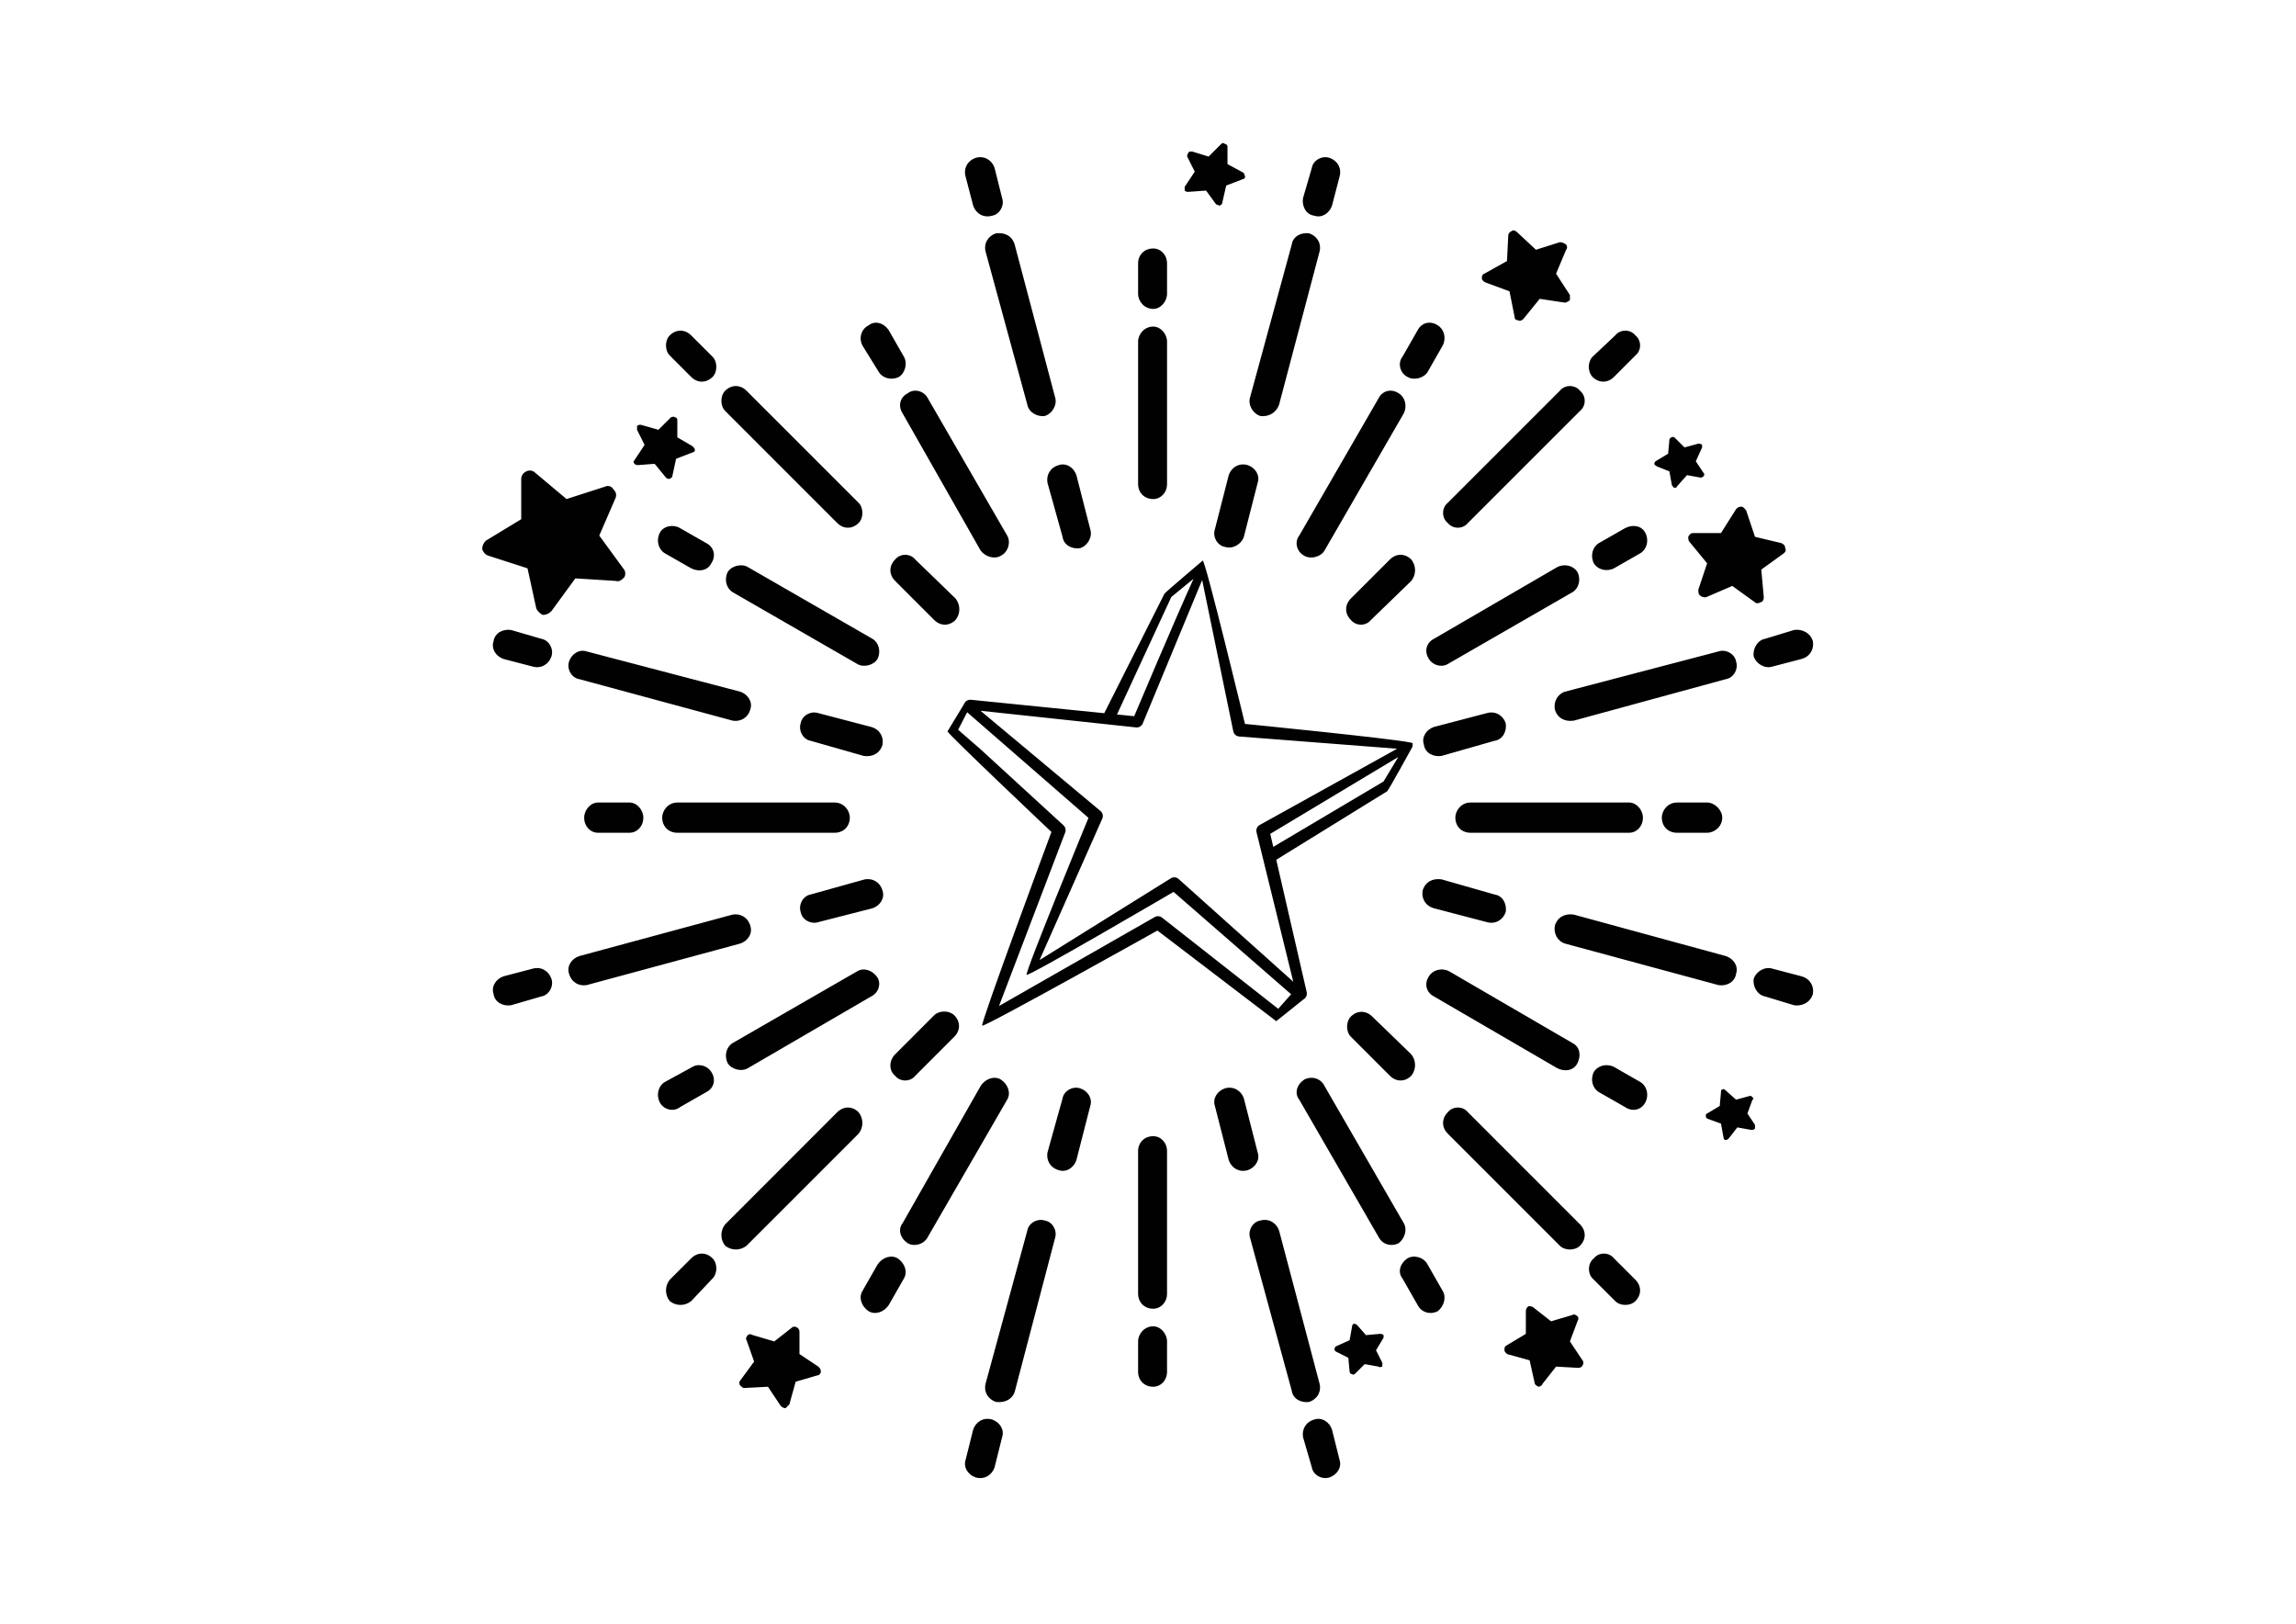 <?xml version="1.0" encoding="utf-8"?>
<!-- Generator: Adobe Illustrator 16.0.0, SVG Export Plug-In . SVG Version: 6.00 Build 0)  -->
<!DOCTYPE svg PUBLIC "-//W3C//DTD SVG 1.1//EN" "http://www.w3.org/Graphics/SVG/1.1/DTD/svg11.dtd">
<svg version="1.1" id="Layer_1" xmlns="http://www.w3.org/2000/svg" xmlns:xlink="http://www.w3.org/1999/xlink" x="0px" y="0px"
	 width="841.89px" height="595.28px" viewBox="0 0 841.89 595.28" enable-background="new 0 0 841.89 595.28" xml:space="preserve">
<path fill="#010101" d="M456.094,196.807c-0.922,2.769-4.16,4.612-6.928,3.693c-2.773-0.462-4.618-3.693-3.696-6.458l5.081-19.85
	c0.924-2.766,3.697-4.612,6.928-3.688c2.763,0.922,4.608,3.688,3.688,6.458L456.094,196.807z M563.188,91.561l8.767-2.77
	c0.928,0,1.85,0.462,2.309,0.927c0.466,0.462,0.466,1.381,0,1.843l-3.689,8.779l5.082,7.839c0,0.462,0,1.381,0,1.843
	c-0.465,0.465-1.393,0.927-1.852,0.927l-9.234-1.389l-5.994,7.399c-0.464,0.462-1.394,0.924-1.855,0.462
	c-0.92,0-1.381-0.462-1.381-1.403l-1.845-9.22l-8.772-3.231c-0.922-0.465-1.384-0.921-1.384-1.846c0-0.462,0.462-1.381,0.925-1.381
	l8.31-4.629l0.46-9.225c0-0.922,0.462-1.382,1.383-1.845c0.463-0.462,1.385,0,1.845,0.462L563.188,91.561z M450.091,60.168
	l6.003,3.242c0,0.447,0.46,0.924,0.46,1.381c0,0.462-0.46,0.924-0.922,0.924l-6.006,2.307l-1.382,5.996
	c0,0.924-0.46,0.924-0.928,1.381c-0.465,0-0.924-0.457-1.387-0.457l-3.689-5.074l-6.463,0.462c-0.463,0-0.924,0-1.383-0.462
	c0-0.462,0-0.921,0-1.384l3.695-5.553l-2.775-5.531c0-0.462,0-0.924,0.463-1.381c0-0.464,0.459-0.464,1.391-0.464l5.994,1.846
	l4.622-4.613c0.46-0.463,0.92-0.463,1.382,0c0.46,0,0.925,0.462,0.925,0.924V60.168z M248.363,160.339l5.534,3.231
	c0.462,0.462,0.922,0.919,0.922,1.384c0,0.462-0.46,0.924-0.922,0.924l-5.996,2.321l-1.393,6.458c0,0.457-0.459,0.457-0.921,0.919
	c-0.459,0-0.922,0-1.384-0.462l-4.158-5.071l-5.996,0.462c-0.462,0-0.924,0-1.386-0.462c-0.46-0.462-0.46-0.924,0-1.381l3.691-5.553
	l-2.768-5.531c0-0.465,0-0.927,0-1.389c0.462-0.457,0.924-0.457,1.384-0.457l6.464,1.846l4.613-4.615c0.459,0,0.931-0.462,1.393,0
	c0.459,0,0.921,0.461,0.921,0.923V160.339z M494.867,491.326l-5.074,2.308c0,0-0.462,0.457-0.462,0.919c0,0.477,0,0.477,0.462,0.923
	l4.611,2.322l0.463,5.07c0,0.464,0.462,0.926,0.922,0.926c0.462,0.462,0.462,0,0.921,0l3.698-3.688l5.074,0.92
	c0.466,0.462,0.928,0,1.388,0c0-0.463,0-0.92,0-1.385l-2.31-4.611l2.771-4.627c0-0.463,0-0.463,0-0.926
	c-0.462-0.459-0.922-0.459-1.384-0.459l-5.08,0.459l-3.233-3.689c-0.463-0.457-0.925-0.457-1.384-0.457c0,0-0.462,0.457-0.462,0.919
	L494.867,491.326z M640.742,408.229l2.773,4.167c0,0.462,0,0.924,0,1.381c-0.47,0.463-0.93,0.463-1.393,0.463l-5.072-0.92
	l-3.236,4.145c-0.459,0.463-0.923,0.463-1.383,0.463c0,0-0.462-0.463-0.462-0.92l-0.921-5.073l-5.085-1.846
	c-0.462-0.462-0.462-0.462-0.462-0.938c0-0.443,0-0.921,0.462-0.921l4.622-2.767l0.463-5.077c0-0.457,0-0.919,0.459-0.919
	c0.462-0.463,0.924,0,0.924,0l4.147,3.688l5.085-1.381c0.459,0,0.459,0,0.922,0.462c0.46,0.457,0.46,0.919,0,0.919L640.742,408.229z
	 M621.816,169.118l2.766,4.155c0.463,0.458,0.463,0.919,0,1.384c0,0-0.459,0.457-0.921,0.457l-5.083-0.921l-3.689,4.153
	c0,0.462-0.459,0.462-0.922,0.462c-0.459,0-0.459-0.462-0.922-0.927l-0.922-5.07l-4.62-1.842c-0.462-0.465-0.925-0.465-0.925-0.927
	c0-0.462,0.463-0.924,0.463-0.924l4.619-2.779l0.463-5.074c0-0.464,0.459-0.925,0.922-0.925c0-0.458,0.463,0,0.922,0l3.689,3.693
	l5.082-1.386c0.461,0,0.923,0,1.385,0.462c0,0.462,0,0.924,0,0.924L621.816,169.118z M643.516,196.807l9.686,2.308
	c0.923,0.461,1.39,0.923,1.39,1.842c0.462,0.941,0,1.389-0.467,1.866l-8.303,5.996l0.923,10.161c0,0.923-0.463,1.842-1.385,1.842
	c-0.462,0.462-1.384,0.462-1.844,0l-8.317-6.01l-9.696,4.168c-0.457,0-1.379,0-1.841-0.479c-0.923-0.462-0.923-1.381-0.923-2.306
	l3.226-9.685l-6.464-7.857c-0.46-0.459-0.46-1.384-0.46-1.846c0.46-0.919,0.931-1.381,1.853-1.381h10.156l5.53-8.765
	c0.472-0.462,0.934-0.92,1.854-0.92c0.922,0,1.382,0.92,1.847,1.381L643.516,196.807z M193.424,208.353l3.235,14.776
	c0.462,0.919,1.384,1.843,2.306,2.308c1.386,0,2.308-0.464,3.232-1.389l8.77-12.003l14.773,0.923
	c1.385,0.458,2.307-0.461,3.228-1.388c0.462-0.919,0.462-2.306-0.462-3.227l-8.767-12.003l6.001-13.854
	c0.462-1.383,0-2.308-0.922-3.227c-0.462-0.923-1.853-1.388-2.774-0.923l-14.307,4.612l-11.537-9.685
	c-0.923-0.923-2.314-0.923-3.234-0.462c-0.924,0.462-1.846,1.381-1.846,2.765v14.773l-12.923,7.844
	c-0.931,0.921-1.39,1.844-1.39,3.226c0.459,0.927,0.921,1.86,2.314,2.322L193.424,208.353z M575.656,491.788l4.609,6.929
	c0.463,0.463,0.463,1.389,0,1.846c0,0.463-0.92,0.925-1.38,0.925l-8.312-0.462l-5.079,6.457c0,0.463-0.925,0.924-1.385,0.924
	c-0.922-0.461-1.384-0.924-1.384-1.386l-1.846-8.304l-8.308-2.305c-0.462-0.457-0.922-0.937-0.922-1.383c0-0.938,0-1.396,0.922-1.86
	l6.924-4.151v-8.299c0-0.925,0.462-1.382,0.921-1.846c0.463,0,1.385,0,1.85,0.464l6.463,5.069l7.848-2.307
	c0.459-0.463,1.384,0,1.844,0.462c0.464,0.464,0.464,0.921,0,1.845L575.656,491.788z M276.518,499.18l-5.079,6.92
	c-0.459,0.461-0.459,1.383,0,1.846c0.462,0.461,0.921,0.918,1.381,0.918l8.78-0.457l4.612,6.934
	c0.462,0.459,0.921,0.919,1.849,0.919c0.459-0.46,0.921-0.919,1.381-1.38l2.307-8.318l7.854-2.305c0.921,0,1.386-0.924,1.386-1.388
	c0-0.919-0.465-1.381-0.924-1.843l-6.926-4.613v-8.316c0-0.459-0.459-1.382-0.922-1.382c-0.467-0.465-1.39-0.465-1.852,0
	l-6.457,5.074l-7.848-2.312c-0.921-0.459-1.39-0.459-1.852,0c-0.465,0.463-0.924,1.387-0.465,1.85L276.518,499.18z M427.929,107.716
	c0,2.77-2.308,5.536-5.073,5.536c-3.23,0-5.542-2.766-5.542-5.536V96.629c0-3.227,2.312-5.531,5.542-5.531
	c2.766,0,5.073,2.304,5.073,5.531V107.716z M427.929,177.419c0,3.231-2.308,5.539-5.073,5.539c-3.23,0-5.542-2.308-5.542-5.539
	v-52.16c0-2.77,2.312-5.535,5.542-5.535c2.766,0,5.073,2.765,5.073,5.535V177.419z M417.313,491.788
	c0-2.771,2.312-5.539,5.542-5.539c2.766,0,5.073,2.769,5.073,5.539v11.08c0,3.231-2.308,5.538-5.073,5.538
	c-3.23,0-5.542-2.307-5.542-5.538V491.788z M417.313,422.078c0-3.224,2.312-5.531,5.542-5.531c2.766,0,5.073,2.308,5.073,5.531
	v52.168c0,3.226-2.308,5.548-5.073,5.548c-3.23,0-5.542-2.322-5.542-5.548V422.078z M331.447,130.791
	c1.386,2.308,0.465,6.018-1.841,7.399c-2.769,1.381-6.004,0.462-7.388-1.846l-5.996-9.703c-1.392-2.762-0.47-5.994,2.307-7.378
	c2.303-1.842,5.532-0.923,7.379,1.846L331.447,130.791z M369.309,196.35c1.381,2.303,0.459,5.996-2.314,7.391
	c-2.308,1.384-5.538,0.462-7.387-1.843l-28.62-50.316c-1.843-2.785-0.921-6.015,1.846-7.396c2.314-1.846,6.005-0.921,7.389,1.843
	L369.309,196.35z M514.252,468.707c-1.844-2.3-0.924-5.531,1.846-7.377c2.313-1.381,6.004-0.461,7.395,2.307l5.533,9.686
	c1.384,2.305,0.462,5.551-1.846,7.396c-2.767,1.381-6.002,0.461-7.387-2.309L514.252,468.707z M476.403,403.154
	c-1.846-2.307-0.924-5.533,1.843-7.377c2.77-1.387,6.006-0.462,7.389,2.309l29.076,50.314c1.387,2.307,0.465,5.533-1.843,7.377
	c-2.769,1.388-5.998,0.463-7.386-2.3L476.403,403.154z M258.979,199.115c2.766,1.385,3.688,4.626,1.844,7.395
	c-1.382,2.765-4.621,3.227-7.388,1.843l-9.691-5.531c-2.308-1.403-3.227-4.629-1.849-7.396c1.384-2.769,5.084-3.227,7.39-1.846
	L258.979,199.115z M319.913,234.199c2.305,1.381,3.227,4.63,1.843,7.391c-1.384,2.308-5.071,3.232-7.388,1.846l-45.695-26.317
	c-2.308-1.386-3.23-4.612-1.843-7.382c1.381-2.307,5.071-3.227,7.377-1.846L319.913,234.199z M586.271,400.386
	c-2.314-1.382-3.235-4.608-1.852-7.377c1.39-2.322,4.619-3.241,7.394-1.86l9.684,5.549c2.317,1.389,3.238,4.613,1.854,7.381
	c-1.393,2.766-4.621,3.689-7.389,1.846L586.271,400.386z M525.799,365.306c-2.767-1.384-3.697-4.612-1.846-7.376
	c1.386-2.323,4.612-3.247,7.377-1.866l45.248,26.322c2.768,1.381,3.229,4.613,1.844,7.382c-1.385,2.779-4.617,3.241-7.388,1.86
	L525.799,365.306z M230.822,294.219c2.765,0,5.07,2.765,5.07,5.533c0,3.225-2.306,5.547-5.07,5.547h-11.549
	c-2.765,0-5.071-2.322-5.071-5.547c0-2.768,2.307-5.533,5.071-5.533H230.822z M306.059,294.219c3.229,0,5.544,2.765,5.544,5.533
	c0,3.225-2.314,5.547-5.544,5.547h-57.696c-3.236,0-5.544-2.322-5.544-5.547c0-2.768,2.308-5.533,5.544-5.533H306.059z
	 M614.889,305.299c-3.229,0-5.533-2.322-5.533-5.547c0-2.768,2.305-5.533,5.533-5.533h11.075c2.776,0,5.544,2.765,5.544,5.533
	c0,3.225-2.768,5.547-5.544,5.547H614.889z M539.182,305.299c-3.228,0-5.534-2.322-5.534-5.547c0-2.768,2.307-5.533,5.534-5.533
	h58.165c2.769,0,5.074,2.765,5.074,5.533c0,3.225-2.306,5.547-5.074,5.547H539.182z M253.896,391.148
	c2.305-1.381,5.544-0.462,6.926,1.86c1.843,2.769,0.922,5.995-1.844,7.377l-9.694,5.538c-2.306,1.844-6.006,0.92-7.39-1.846
	c-1.378-2.768-0.459-5.992,1.849-7.381L253.896,391.148z M314.368,356.063c2.317-1.381,5.545-0.457,7.388,2.322
	c1.384,2.308,0.462,5.536-2.305,6.92l-45.245,26.322c-2.306,1.381-5.996,0.439-7.377-1.86c-1.387-2.769-0.465-6.001,1.843-7.382
	L314.368,356.063z M591.813,208.353c-2.774,1.384-6.004,0.465-7.394-1.843c-1.384-2.769-0.463-6.01,1.852-7.395l9.691-5.535
	c2.768-1.381,5.996-0.923,7.389,1.846c1.384,2.768,0.463,5.993-1.854,7.396L591.813,208.353z M530.871,243.436
	c-2.306,1.386-5.532,0.462-6.918-1.846c-1.852-2.761-0.921-6.01,1.846-7.391l45.235-26.308c2.771-1.381,6.003-0.461,7.388,1.846
	c1.385,2.77,0.464,5.996-1.844,7.382L530.871,243.436z M321.756,463.637c1.846-2.768,5.082-3.688,7.389-2.307
	c2.768,1.846,3.689,5.077,2.303,7.377l-5.539,9.703c-1.847,2.77-5.077,3.689-7.379,2.309c-2.777-1.846-3.698-5.092-2.307-7.396
	L321.756,463.637z M359.607,398.086c1.85-2.771,5.079-3.695,7.387-2.309c2.774,1.844,3.695,5.07,2.314,7.377l-29.087,50.323
	c-1.384,2.763-5.074,3.688-7.389,2.3c-2.767-1.844-3.689-5.07-1.846-7.377L359.607,398.086z M523.492,136.344
	c-1.391,2.308-5.082,3.227-7.395,1.846c-2.77-1.381-3.689-5.091-1.846-7.399l5.541-9.682c1.385-2.769,4.62-3.688,7.387-1.846
	c2.308,1.384,3.229,4.616,1.846,7.378L523.492,136.344z M485.635,201.898c-1.383,2.305-5.084,3.227-7.389,1.843
	c-2.767-1.396-3.688-5.088-1.843-7.391l29.079-50.322c1.388-2.765,4.617-3.689,7.386-1.843c2.308,1.381,3.229,4.612,1.843,7.396
	L485.635,201.898z M399.771,194.042c0.922,2.765-0.921,5.996-3.689,6.915c-2.776,0.462-6.005-0.919-6.467-4.15l-5.542-19.844
	c-0.462-2.77,0.931-5.536,4.16-6.458c2.765-0.924,5.534,0.922,6.455,3.688L399.771,194.042z M386.851,145.566
	c0.922,2.769-0.921,6.015-3.698,6.934c-2.769,0.462-6.002-1.381-6.464-4.166l-15.231-55.855c-0.928-3.227,0.924-5.994,3.691-6.916
	c3.233-0.46,6.004,0.922,6.924,4.154L386.851,145.566z M367.457,72.634c0.925,2.765-0.921,5.997-3.692,6.458
	c-3.236,0.92-6.002-0.923-6.923-3.693l-2.77-10.607c-0.922-3.241,0.921-6.01,3.691-6.929c3.229-0.924,6.002,0.919,6.924,3.688
	L367.457,72.634z M445.47,405.463c-0.922-2.771,0.923-5.534,3.696-6.459c3.23-0.918,6.006,0.925,6.928,3.688l5.072,19.85
	c0.921,2.768-0.925,5.547-3.688,6.472c-3.23,0.925-6.004-0.925-6.928-3.704L445.47,405.463z M458.399,453.934
	c-0.921-2.764,0.921-5.995,3.688-6.457c3.239-0.919,6.007,0.924,6.927,3.693l14.773,55.851c0.927,3.231-0.922,6.016-3.698,6.935
	c-2.763,0.462-5.991-0.919-6.453-4.168L458.399,453.934z M477.787,526.867c-0.461-2.767,0.92-5.53,4.158-6.455
	c2.769-0.926,5.535,0.925,6.464,3.688l2.768,11.085c0.921,2.77-0.925,5.539-3.696,6.458c-2.767,0.923-6.006-0.919-6.465-3.688
	L477.787,526.867z M350.383,219.425c1.845,2.322,1.845,5.547,0,7.854c-2.314,2.308-5.544,2.308-7.856,0l-14.304-14.311
	c-2.314-2.307-2.314-5.538,0-7.843c1.843-2.303,5.542-2.303,7.387,0L350.383,219.425z M314.831,184.339
	c1.854,1.86,1.854,5.553,0,7.399c-2.307,2.304-5.543,2.304-7.848,0l-41.081-41.081c-1.85-1.86-1.85-5.548,0-7.394
	c2.308-2.311,5.536-2.311,7.839,0L314.831,184.339z M261.285,130.791c1.84,1.86,1.84,5.553,0,7.399
	c-2.307,2.304-5.543,2.304-7.851,0l-7.848-7.856c-1.843-1.848-1.843-5.536,0-7.382c2.314-2.305,5.545-2.305,7.848,0L261.285,130.791
	z M495.329,380.079c-1.849-1.843-1.849-5.532,0-7.396c2.306-2.303,5.539-2.303,7.845,0l14.312,13.854
	c1.849,2.307,1.849,5.53,0,7.854c-2.31,2.307-5.537,2.307-7.845,0L495.329,380.079z M530.871,415.623
	c-2.306-2.303-2.306-5.534,0-7.855c1.846-2.305,5.54-2.305,7.386,0l41.089,41.097c2.304,2.306,2.304,5.532,0,7.839
	c-1.846,1.843-5.541,1.843-7.391,0L530.871,415.623z M583.957,468.707c-1.846-1.843-1.846-5.531,0.463-7.377
	c1.852-2.322,5.54-2.322,7.394,0l7.841,7.84c2.305,2.307,2.305,5.538,0,7.84c-1.846,1.863-5.534,1.863-7.377,0L583.957,468.707z
	 M319.451,266.512c3.229,0.923,4.611,3.693,4.151,6.472c-0.922,3.231-3.689,4.612-6.917,4.15l-19.396-5.534
	c-2.768-0.462-4.612-3.703-3.69-6.472c0.461-2.765,3.69-4.612,6.464-3.689L319.451,266.512z M271.438,253.586
	c2.768,0.933,4.62,3.703,3.698,6.472c-0.931,3.227-3.698,4.608-6.464,4.151l-56.323-15.238c-2.768-0.462-4.613-3.688-3.691-6.455
	c0.924-2.769,3.691-4.615,6.465-3.688L271.438,253.586z M198.505,234.199c2.767,0.462,4.614,3.703,3.691,6.472
	c-0.924,2.765-3.691,4.613-6.92,3.689l-10.626-2.77c-2.764-0.919-4.609-3.688-3.685-6.472c0.459-3.226,3.685-4.612,6.455-4.15
	L198.505,234.199z M525.799,332.988c-3.236-0.919-4.621-3.689-4.157-6.458c0.921-3.224,3.697-4.626,6.924-4.151l19.386,5.539
	c3.236,0.458,4.622,3.689,4.16,6.458c-0.924,2.763-3.701,4.608-6.926,3.688L525.799,332.988z M573.805,345.918
	c-2.771-0.919-4.152-3.689-3.692-6.457c0.922-3.242,3.692-4.629,6.925-4.166l55.854,15.235c2.767,0.927,4.621,3.688,3.688,6.458
	c-0.462,3.24-3.688,4.629-6.452,4.166L573.805,345.918z M647.204,365.306c-2.767-0.462-4.618-3.688-4.158-6.458
	c0.93-2.784,4.158-4.629,6.925-3.703l10.619,2.785c3.235,0.918,4.617,3.688,4.157,6.457c-0.922,3.225-4.157,4.607-6.928,4.146
	L647.204,365.306z M317.144,322.379c2.769-0.475,5.536,0.928,6.458,4.151c0.92,2.769-0.922,5.539-3.689,6.458l-19.85,5.076
	c-2.774,0.92-6.003-0.926-6.464-3.688c-0.921-2.769,0.923-6,3.69-6.458L317.144,322.379z M268.672,335.295
	c2.766-0.463,5.534,0.924,6.464,4.166c0.921,2.768-0.931,5.538-3.698,6.457l-56.315,15.236c-2.774,0.463-5.542-0.926-6.465-4.166
	c-0.922-2.77,0.924-5.531,3.691-6.458L268.672,335.295z M195.276,355.145c3.229-0.926,5.996,0.919,6.92,3.703
	c0.923,2.77-0.924,5.996-3.691,6.458l-11.084,3.228c-2.77,0.461-5.996-0.922-6.455-4.146c-0.924-2.77,0.921-5.539,3.685-6.457
	L195.276,355.145z M528.565,277.134c-2.767,0.462-6.003-0.919-6.464-4.15c-0.924-2.779,0.931-5.549,3.697-6.472l19.387-5.073
	c3.225-0.923,6.002,0.924,6.926,3.689c0.462,2.769-0.924,6.01-4.16,6.472L528.565,277.134z M577.037,264.209
	c-3.232,0.457-6.003-0.924-6.925-4.151c-0.46-2.769,0.922-5.539,3.692-6.472l56.322-14.758c2.765-0.927,5.99,0.919,6.452,3.688
	c0.934,2.768-0.921,5.993-3.688,6.455L577.037,264.209z M649.971,244.36c-2.767,0.924-5.995-0.924-6.925-3.689
	c-0.46-2.769,1.392-6.01,4.158-6.472l10.615-3.231c2.771-0.462,6.006,0.924,6.928,4.15c0.46,2.784-0.922,5.553-4.157,6.472
	L649.971,244.36z M342.527,372.226c1.85-1.846,5.542-1.846,7.389,0c2.312,2.321,2.312,5.548,0,7.854l-14.306,14.312
	c-1.846,2.307-5.544,2.307-7.387,0c-2.314-1.844-2.314-5.547,0-7.854L342.527,372.226z M306.983,407.768
	c2.305-2.305,5.542-2.305,7.848,0c1.854,2.321,1.854,5.553,0,7.855l-41.09,41.08c-2.303,1.843-5.531,1.843-7.839,0
	c-1.85-2.307-1.85-5.533,0-7.839L306.983,407.768z M253.435,461.33c2.308-2.322,5.544-2.322,7.851,0c1.84,1.846,1.84,5.534,0,7.377
	l-7.851,8.303c-2.303,1.863-5.534,1.863-7.848,0c-1.843-2.302-1.843-5.533,0-7.84L253.435,461.33z M502.714,227.279
	c-1.846,2.308-5.542,2.308-7.385,0c-2.308-2.307-2.308-5.531,0-7.854l14.312-14.3c2.308-2.303,5.535-2.303,7.845,0
	c1.849,2.305,1.849,5.536,0,7.843L502.714,227.279z M538.257,191.738c-1.846,2.304-5.54,2.304-7.386,0
	c-2.306-1.846-2.306-5.539,0-7.399l41.084-41.075c1.85-2.311,5.545-2.311,7.391,0c2.304,1.846,2.304,5.533,0,7.394L538.257,191.738z
	 M591.813,138.189c-2.313,2.304-5.542,2.304-7.856,0c-1.846-1.846-1.846-5.539,0-7.399l8.32-7.839c1.843-2.305,5.531-2.305,7.377,0
	c2.305,1.846,2.305,5.534,0,7.382L591.813,138.189z M389.616,402.692c0.462-2.764,3.69-4.606,6.467-3.688
	c2.768,0.925,4.611,3.688,3.689,6.459l-5.082,19.847c-0.921,2.779-3.69,4.629-6.455,3.704c-3.229-0.925-4.622-3.704-4.16-6.472
	L389.616,402.692z M376.688,451.17c0.462-2.77,3.695-4.612,6.464-3.693c2.776,0.462,4.62,3.693,3.698,6.457l-14.778,56.318
	c-0.92,2.784-3.69,4.165-6.924,3.703c-2.767-0.919-4.62-3.703-3.691-6.935L376.688,451.17z M356.841,524.101
	c0.921-2.764,3.688-4.614,6.923-3.688c2.771,0.925,4.617,3.688,3.692,6.455l-2.77,11.088c-0.922,2.77-3.695,4.611-6.924,3.688
	c-2.77-0.919-4.613-3.688-3.691-6.458L356.841,524.101z M469.014,148.335c-0.92,2.784-3.688,4.627-6.927,4.166
	c-2.767-0.919-4.608-4.166-3.688-6.934l15.236-55.849c0.462-3.232,3.69-4.615,6.453-4.154c2.776,0.922,4.625,3.689,3.698,6.916
	L469.014,148.335z M488.409,75.398c-0.929,2.771-3.695,4.613-6.464,3.693c-3.238-0.461-4.619-3.693-4.158-6.458l3.229-11.084
	c0.459-2.769,3.698-4.612,6.465-3.688c2.771,0.919,4.617,3.688,3.696,6.929L488.409,75.398z M477.97,366.381l0.072-0.045
	c0.168-0.092,0.298-0.231,0.433-0.356l0.127-0.106c0.003-0.005,0.006-0.014,0.011-0.014c0.034-0.046,0.055-0.097,0.089-0.143
	c0.117-0.14,0.214-0.296,0.288-0.462c0.036-0.074,0.046-0.151,0.075-0.231c0.045-0.146,0.087-0.285,0.11-0.442
	c0.009-0.091,0.008-0.18,0.005-0.276c0.003-0.14-0.002-0.291-0.028-0.438c-0.005-0.033,0.003-0.074-0.011-0.116l-11.17-48.546
	l40.674-25.112c0.43-0.254,8.952-15.742,9.172-16.135c0-0.017,0.006-0.026,0.014-0.04c0.074-0.186,0.113-0.342,0.115-0.472
	c0.063-0.318,0.082-0.65,0.01-0.975c-0.017-0.055-0.242-0.132-0.607-0.216c0-0.004-0.003-0.004-0.003-0.004
	c-0.013-0.022-0.119-0.042-0.29-0.056c-7.485-1.538-60.559-6.799-60.559-6.799s-14.451-59.8-15.488-59.891
	c0,0.005-0.004,0.009-0.004,0.009c-0.197,0.174-13.852,11.751-14.025,12.131L404.9,261.467l-48.94-4.925
	c-0.026,0-0.051,0.009-0.082,0.004c-0.158-0.004-0.311,0.015-0.464,0.029c-0.082,0.017-0.166,0.017-0.248,0.037
	c-0.176,0.046-0.336,0.12-0.493,0.202c-0.051,0.024-0.111,0.038-0.166,0.075c-0.197,0.12-0.385,0.268-0.547,0.453v0.004
	c-0.168,0.186-0.307,0.402-0.408,0.643c-0.003,0.017,0,0.037-0.009,0.051l-6.112,10.076c-0.422,0.477,38.104,36.894,38.104,36.894
	s-26.159,70.366-25.392,71.021c0.765,0.652,64.259-34.88,64.259-34.88l43.569,33.231L477.97,366.381z M366.311,368.818l24.27-63.63
	c0.346-0.909,0.101-1.949-0.624-2.612l-30.463-27.925l-8.172-7.114l3.313-6.412l44.48,38.713c0,0-23.459,56.868-22.678,57.547
	c0.782,0.684,53.878-30.402,53.878-30.402l43.112,37.529l-4.729,5.337l-42.613-33.45c-0.725-0.576-1.721-0.682-2.538-0.264
	l-0.118,0.064L366.311,368.818z M415.881,262.575l-6.308-0.637l19.915-43.066l8.154-6.679
	C430.771,227.255,415.881,262.575,415.881,262.575z M407.817,265.747l8.789,0.94c1.035,0.089,2.009-0.493,2.411-1.448l20.626-49.793
	l1.161-2.796l3.094,15.044l8.329,40.47c0.231,1.008,1.087,1.758,2.12,1.847l34.449,2.668l23.375,1.814l0.114,0.005l-50.459,27.996
	c-0.888,0.527-1.33,1.579-1.099,2.586l1.938,7.885l1.175,4.781l5.74,23.355l4.63,18.82l-2.979-2.679l-39.094-35.01
	c-0.73-0.64-1.772-0.765-2.629-0.337l-0.168,0.094l-48.159,29.99l23.013-51.877c0.405-0.955,0.15-2.058-0.634-2.742L362.3,262.889
	l-2.76-2.308l14.25,1.523l29.214,3.125L407.817,265.747z M465.777,305.701l46.934-28.16l-5.414,8.979l-40.419,23.958
	L465.777,305.701z"/>
</svg>

